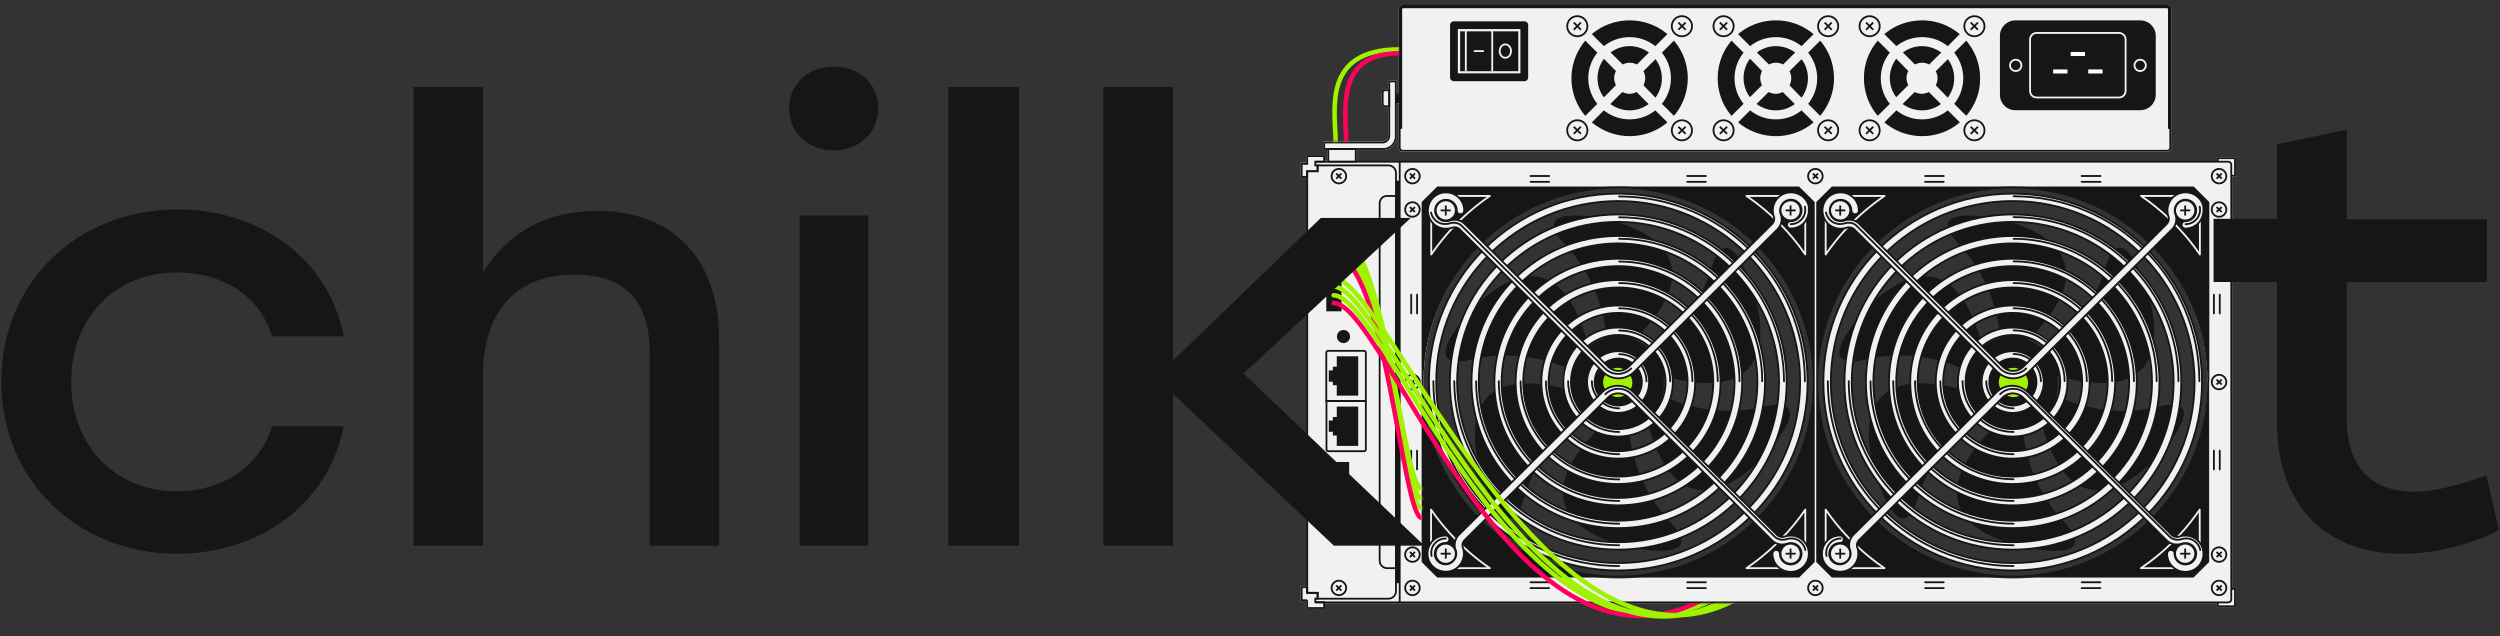 <?xml version="1.0" encoding="utf-8"?><svg width="1226" height="312" fill="none" xmlns="http://www.w3.org/2000/svg" viewBox="0 0 1226 312"><rect x="0" y="0" width="1226" height="312" fill="#333333" stroke="none"/><g clip-path="url(#bxclip0_601_2800)"><path d="M1057.89 199.534c-23.02 5.357-41.85-1.758-49.55-5.524.58-1.925.83-4.018.83-6.11 0-1.172-.08-2.344-.25-3.516 60.1 16.489 47.04-31.471 44.7-39.674-2.34-8.202-13.48-38.836-21.34-12.889-6.87 22.599-22.44 35.321-29.55 40.176-2.26-2.344-5.023-4.102-8.036-5.357 44.356-43.859-3.683-56.498-11.969-58.59-8.286-2.093-40.343-7.701-21.846 12.053 16.071 17.242 19.419 37.079 20.005 45.7a23.315 23.315 0 00-8.622 4.352c-15.819-60.264-50.805-24.942-56.748-18.832-5.943 6.11-26.868 31.052-.502 24.942 23.017-5.357 41.85 1.758 49.55 5.524-.586 1.926-.837 4.018-.837 6.111 0 1.171.084 2.343.251 3.515-60.096-16.489-47.039 31.471-44.696 39.674 2.344 8.202 13.476 38.837 21.344 12.89 6.863-22.599 22.431-35.322 29.546-40.176 2.26 2.343 5.022 4.101 8.035 5.356-44.361 43.859 3.683 56.498 11.969 58.59 8.287 2.093 40.346 7.701 21.846-12.052-16.07-17.243-19.418-37.08-20.004-45.701a23.354 23.354 0 008.624-4.352c15.73 60.348 50.8 25.026 56.66 18.916 6.11-6.194 27.04-31.136.59-25.026z" fill="#161616"/></g><g clip-path="url(#bxclip1_601_2800)"><path d="M864.723 199.534c-23.017 5.357-41.85-1.758-49.55-5.524.586-1.925.837-4.018.837-6.11 0-1.172-.084-2.344-.251-3.516 60.096 16.489 47.039-31.471 44.696-39.674-2.344-8.202-13.476-38.836-21.344-12.889-6.863 22.599-22.431 35.321-29.546 40.176-2.26-2.344-5.022-4.102-8.035-5.357 44.361-43.859-3.683-56.498-11.969-58.59-8.286-2.093-40.343-7.701-21.846 12.053 16.071 17.242 19.419 37.079 20.004 45.7a23.318 23.318 0 00-8.621 4.352c-15.819-60.264-50.805-24.942-56.748-18.832-5.943 6.11-26.868 31.052-.502 24.942 23.017-5.357 41.85 1.758 49.55 5.524-.586 1.926-.837 4.018-.837 6.111 0 1.171.084 2.343.251 3.515-60.096-16.489-47.039 31.471-44.696 39.674 2.344 8.202 13.476 38.837 21.344 12.89 6.863-22.599 22.431-35.322 29.546-40.176 2.26 2.343 5.022 4.101 8.035 5.356-44.361 43.859 3.683 56.498 11.969 58.59 8.286 2.093 40.343 7.701 21.846-12.052-16.071-17.243-19.419-37.08-20.004-45.701a23.318 23.318 0 008.621-4.352c15.735 60.348 50.805 25.026 56.664 18.916 6.11-6.194 27.035-31.136.586-25.026z" fill="#161616"/></g><g clip-path="url(#bxclip2_601_2800)"><path fill-rule="evenodd" clip-rule="evenodd" d="M685.973 4.292v41.44h-1.043v-6.228h-4.086v4.412h-1.652c-.869 0-1.565.692-1.565 1.557v5.537c0 .865.696 1.557 1.565 1.557h1.652v13.929c0 1.557-1.304 2.855-2.869 2.855h-29.036v4.066h2v5.364h-1.131v-2.768h-9.215v3.806h-2.695v7.267h2.695V287.54h-2.695v7.266h2.695v3.807h9.215v-2.768h437.362v1.903h9.31v-9.43h-1.83V86.568h1.83v-9.43h-9.31v1.816H665.196V73.59h13.04c3.738 0 6.694-3.028 6.694-6.661V50.837h1.043v21.715c0 1.038.869 1.903 1.913 1.903h374.944c1.05 0 1.91-.865 1.91-1.903V4.38c0-1.038-.86-1.903-1.91-1.903H687.886c-1.044-.087-1.913.778-1.913 1.816zm203.488 183.256c0 53.092-42.839 96.133-95.684 96.133-52.844 0-95.683-43.041-95.683-96.133s42.839-96.133 95.683-96.133c52.845 0 95.684 43.041 95.684 96.133zm97.48 96.133c52.849 0 95.679-43.041 95.679-96.133s-42.83-96.133-95.679-96.133c-52.844 0-95.683 43.041-95.683 96.133s42.839 96.133 95.683 96.133z" fill="#F1F1F1"/><path d="M889.485 187.355V99.283l-7.389-7.353h-88.498c52.942 0 95.887 42.738 95.887 95.425z" fill="#161616" stroke="#161616" stroke-width=".898" stroke-miterlimit="10"/><path d="M793.598 282.779h88.498l7.39-7.353v-88.072c0 52.688-42.946 95.425-95.888 95.425zM697.621 99.284v88.072c0-52.688 42.945-95.425 95.888-95.425H705.01l-7.389 7.353z" fill="#161616" stroke="#161616" stroke-width=".898" stroke-miterlimit="10"/><path d="M705.01 282.779h88.499c-52.943 0-95.888-42.737-95.888-95.425v88.072l7.389 7.353z" fill="#161616" stroke="#161616" stroke-width=".898" stroke-miterlimit="10"/><path d="M701.795 249.906v21.715l7.042 7.007h21.82c-11.301-7.699-21.038-17.475-28.862-28.722zM730.656 96.083h-21.733l-7.042 7.008v21.715c7.737-11.247 17.474-21.022 28.775-28.723zM856.451 278.626h21.821l7.041-7.007v-21.715a110.824 110.824 0 01-28.862 28.722zM885.312 124.806v-21.715l-7.042-7.008h-21.821a110.877 110.877 0 0128.863 28.723z" stroke="#F1F1F1" stroke-width=".898" stroke-miterlimit="10" stroke-linejoin="round"/><path d="M1083 187.356V99.284l-7.39-7.353h-88.585c53.025 0 95.975 42.737 95.975 95.425zM987.025 282.779h88.495l7.39-7.353v-88.072c.09 52.688-42.86 95.425-95.885 95.425zM891.137 99.283v88.072c0-52.687 42.945-95.425 95.888-95.425h-88.5l-7.388 7.353z" fill="#161616" stroke="#161616" stroke-width=".898" stroke-miterlimit="10"/><path d="M898.525 282.779h88.5c-52.943 0-95.888-42.737-95.888-95.425v88.072l7.388 7.353z" fill="#161616" stroke="#161616" stroke-width=".898" stroke-miterlimit="10"/><path d="M808.723 187.354c0 8.306-6.78 15.141-15.213 15.141-8.345 0-15.213-6.748-15.213-15.141 0-8.391 6.78-15.139 15.213-15.139s15.213 6.834 15.213 15.139zm-26.689 0c0 6.316 5.217 11.507 11.563 11.507 6.346 0 11.562-5.191 11.562-11.507 0-6.315-5.216-11.506-11.562-11.506-6.346 0-11.563 5.191-11.563 11.506z" fill="#F1F1F1" stroke="#161616" stroke-width=".898" stroke-miterlimit="10"/><path d="M820.373 187.355c0 14.708-11.997 26.733-26.862 26.733-14.866 0-26.863-11.939-26.863-26.733s11.997-26.733 26.863-26.733c14.865 0 26.862 12.026 26.862 26.733zm-49.987 0c0 12.717 10.433 23.1 23.212 23.1s23.211-10.383 23.211-23.1c0-12.717-10.432-23.099-23.211-23.099-12.779 0-23.212 10.382-23.212 23.099z" fill="#F1F1F1" stroke="#161616" stroke-width=".898" stroke-miterlimit="10"/><path d="M831.326 187.355c0 20.678-16.952 37.548-37.729 37.548-20.777 0-37.73-16.87-37.73-37.548 0-20.676 16.953-37.546 37.73-37.546 20.777 0 37.729 16.87 37.729 37.546zm-71.895 0c0 18.688 15.301 33.915 34.079 33.915 18.777 0 34.078-15.227 34.078-33.915 0-18.686-15.301-33.913-34.078-33.913-18.778 0-34.079 15.227-34.079 33.913z" fill="#F1F1F1" stroke="#161616" stroke-width=".898" stroke-miterlimit="10"/><path d="M843.757 187.355c0 27.598-22.515 50.005-50.247 50.005-27.733 0-50.248-22.407-50.248-50.005 0-27.597 22.515-50.004 50.248-50.004 27.732 0 50.247 22.407 50.247 50.004zm-96.757 0c0 25.608 20.864 46.372 46.597 46.372 25.732 0 46.596-20.764 46.596-46.372s-20.864-46.371-46.596-46.371c-25.733 0-46.597 20.763-46.597 46.371z" fill="#F1F1F1" stroke="#161616" stroke-width=".898" stroke-miterlimit="10"/><path d="M854.364 187.355c0 33.395-27.297 60.474-60.766 60.474-33.557 0-60.768-27.166-60.768-60.474 0-33.394 27.297-60.473 60.768-60.473 33.469 0 60.766 27.079 60.766 60.473zm-117.969 0c0 31.405 25.645 56.84 57.116 56.84 31.469 0 57.115-25.521 57.115-56.84 0-31.318-25.646-56.84-57.115-56.84-31.471 0-57.116 25.436-57.116 56.84z" fill="#F1F1F1" stroke="#161616" stroke-width=".898" stroke-miterlimit="10"/><path d="M865.578 187.355c0 39.538-32.253 71.634-71.981 71.634-39.729 0-71.982-32.096-71.982-71.634 0-39.537 32.253-71.633 71.982-71.633 39.642 0 71.981 32.096 71.981 71.633zm-140.398 0c0 37.461 30.687 68 68.33 68 37.642 0 68.33-30.539 68.33-68 0-37.46-30.688-68-68.33-68-37.643 0-68.33 30.453-68.33 68z" fill="#F1F1F1" stroke="#161616" stroke-width=".898" stroke-miterlimit="10"/><rect x="786.141" y="180.36" width="14.375" height="14.375" rx="7.188" fill="#A0F200"/><path d="M876.183 187.355c0 45.334-37.035 82.189-82.587 82.189-45.554 0-82.588-36.855-82.588-82.189 0-45.333 37.034-82.188 82.588-82.188 45.552 0 82.587 36.855 82.587 82.188zm-161.611 0c0 43.344 35.469 78.555 78.936 78.555 43.554 0 78.936-35.298 78.936-78.555 0-43.257-35.469-78.554-78.936-78.554-43.467 0-78.936 35.211-78.936 78.554z" fill="#F1F1F1" stroke="#161616" stroke-width=".898" stroke-miterlimit="10"/><path d="M886.443 187.355c0 50.957-41.641 92.398-92.845 92.398-51.205 0-92.846-41.441-92.846-92.398 0-50.956 41.641-92.396 92.846-92.396 51.204 0 92.845 41.44 92.845 92.396zm-182.127 0c0 48.968 40.077 88.764 89.282 88.764s89.194-39.796 89.194-88.764c0-48.966-39.989-88.763-89.194-88.763-49.205 0-89.282 39.797-89.282 88.763z" fill="#F1F1F1" stroke="#161616" stroke-width=".898" stroke-miterlimit="10"/><path d="M895.309 249.906v21.715l7.042 7.007h21.82a110.824 110.824 0 01-28.862-28.722zM924.171 96.083h-21.82l-7.042 7.008v21.715a110.858 110.858 0 0128.862-28.723zM1049.88 278.628h21.82l7.04-7.007v-21.715c-7.74 11.247-17.47 21.023-28.86 28.722zM1078.83 124.806v-21.715l-7.04-7.008h-21.83c11.31 7.701 21.04 17.476 28.87 28.723z" stroke="#F1F1F1" stroke-width=".898" stroke-miterlimit="10" stroke-linejoin="round"/><path d="M641.027 290.739V83.971M645.027 79.299h447.713c.78 0 1.48.605 1.48 1.47V293.94c0 .779-.61 1.471-1.48 1.471H645.027M1062.83 73.936H687.884c-.782 0-1.478-.692-1.478-1.47V4.291c0-.779.696-1.47 1.478-1.47h374.946c.78 0 1.48.691 1.48 1.47v68.173c0 .779-.61 1.47-1.48 1.47z" stroke="#161616" stroke-width=".898" stroke-miterlimit="10"/><path d="M921.824 12.857c0-2.723-2.218-4.931-4.955-4.931s-4.955 2.208-4.955 4.931c0 2.724 2.218 4.931 4.955 4.931s4.955-2.207 4.955-4.93zM915.133 11.04l3.478 3.547M918.611 11.04l-3.478 3.547M973.203 63.9c0-2.723-2.219-4.931-4.955-4.931-2.737 0-4.955 2.208-4.955 4.931 0 2.724 2.218 4.931 4.955 4.931 2.736 0 4.955-2.207 4.955-4.93zM966.422 62.17l3.564 3.46M969.986 62.17l-3.564 3.46" stroke="#161616" stroke-width=".898" stroke-miterlimit="10"/><path d="M920.869 19.95l5.911 5.883c-2.781 3.46-4.434 7.786-4.434 12.545 0 4.758 1.653 9.084 4.434 12.544l-5.911 5.883c-4.26-4.931-6.781-11.42-6.781-18.427-.087-7.008 2.521-13.497 6.781-18.428zm21.647 2.682c3.564 0 6.78 1.211 9.475 3.115l-5.911 5.883c-1.043-.52-2.261-.866-3.478-.866-1.304 0-2.434.346-3.477.866l-5.912-5.883a15.601 15.601 0 019.303-3.115zm0 31.491c-3.565 0-6.782-1.211-9.476-3.114l5.911-5.883c1.043.519 2.26.865 3.477.865 1.304 0 2.434-.346 3.477-.865l5.912 5.883c-2.434 1.903-5.737 3.114-9.301 3.114zm-6.695-19.292c-.521 1.038-.869 2.249-.869 3.46 0 1.298.348 2.423.869 3.46l-5.911 5.884c-1.999-2.596-3.13-5.883-3.13-9.43 0-3.547 1.218-6.748 3.13-9.43l5.911 6.056zm13.475 7.007c.522-1.038.87-2.25.87-3.46 0-1.298-.348-2.423-.87-3.461l5.912-5.883c1.999 2.596 3.129 5.883 3.129 9.43 0 3.547-1.217 6.748-3.129 9.43l-5.912-6.056zm-25.211 18.168l5.912-5.883c3.478 2.769 7.824 4.413 12.605 4.413 4.781 0 9.128-1.644 12.606-4.413l5.911 5.883c-4.955 4.24-11.475 6.748-18.517 6.748-7.128 0-13.561-2.595-18.517-6.748zm40.164-3.2l-5.912-5.884c2.782-3.46 4.434-7.786 4.434-12.544 0-4.759-1.652-9.084-4.434-12.545l5.912-5.883c4.259 4.931 6.78 11.42 6.78 18.428.087 7.007-2.521 13.41-6.78 18.427zm-3.217-40.057l-5.824 5.883c-3.478-2.768-7.825-4.412-12.606-4.412s-9.127 1.644-12.605 4.412l-5.912-5.883c4.956-4.24 11.476-6.748 18.517-6.748 7.042 0 13.475 2.509 18.43 6.748z" fill="#161616"/><path d="M973.203 12.857c0-2.723-2.219-4.931-4.955-4.931-2.737 0-4.955 2.208-4.955 4.931 0 2.724 2.218 4.931 4.955 4.931 2.736 0 4.955-2.207 4.955-4.93zM969.986 11.04l-3.564 3.547M969.986 14.587l-3.564-3.547M921.824 63.9c0-2.723-2.218-4.931-4.955-4.931s-4.955 2.208-4.955 4.931c0 2.724 2.218 4.931 4.955 4.931s4.955-2.207 4.955-4.93zM918.611 62.17l-3.478 3.46M918.611 65.63l-3.478-3.46M850.192 12.857c0-2.723-2.218-4.931-4.955-4.931s-4.956 2.208-4.956 4.931c0 2.724 2.219 4.931 4.956 4.931 2.737 0 4.955-2.207 4.955-4.93zM843.41 11.04l3.564 3.547M846.974 11.04l-3.564 3.547M901.482 63.9c0-2.723-2.218-4.931-4.955-4.931s-4.955 2.208-4.955 4.931c0 2.724 2.218 4.931 4.955 4.931s4.955-2.207 4.955-4.93zM894.789 62.17l3.477 3.46M898.266 62.17l-3.477 3.46" stroke="#161616" stroke-width=".898" stroke-miterlimit="10"/><path d="M849.148 19.95l5.911 5.883c-2.781 3.46-4.433 7.786-4.433 12.545 0 4.758 1.652 9.084 4.433 12.544l-5.911 5.883c-4.26-4.931-6.781-11.42-6.781-18.427 0-7.008 2.521-13.497 6.781-18.428zm21.733 2.682c3.565 0 6.781 1.211 9.476 3.115l-5.911 5.883c-1.043-.52-2.261-.866-3.478-.866-1.304 0-2.434.346-3.477.866l-5.912-5.883a15.404 15.404 0 019.302-3.115zm0 31.491c-3.564 0-6.781-1.211-9.475-3.114l5.911-5.883c1.043.519 2.26.865 3.478.865 1.303 0 2.434-.346 3.477-.865l5.911 5.883a15.404 15.404 0 01-9.302 3.114zM864.1 34.831c-.521 1.038-.869 2.249-.869 3.46 0 1.298.348 2.423.869 3.46l-5.911 5.884c-1.999-2.596-3.13-5.883-3.13-9.43 0-3.547 1.218-6.748 3.13-9.43l5.911 6.056zm13.475 7.007c.522-1.038.87-2.25.87-3.46 0-1.298-.348-2.423-.87-3.461l5.912-5.883c1.999 2.596 3.129 5.883 3.129 9.43 0 3.547-1.216 6.748-3.129 9.43l-5.912-6.056zm-25.211 18.168l5.912-5.883c3.478 2.769 7.824 4.413 12.605 4.413 4.781 0 9.128-1.644 12.606-4.413l5.912 5.883c-4.956 4.24-11.476 6.748-18.518 6.748-7.041 0-13.561-2.595-18.517-6.748zm40.251-3.2l-5.912-5.884c2.782-3.46 4.434-7.786 4.434-12.544 0-4.759-1.652-9.084-4.434-12.545l5.912-5.883c4.259 4.931 6.781 11.42 6.781 18.428 0 7.007-2.609 13.41-6.781 18.427zm-3.216-40.057l-5.912 5.883c-3.478-2.768-7.825-4.412-12.606-4.412s-9.127 1.644-12.605 4.412l-5.912-5.883c4.956-4.24 11.476-6.748 18.517-6.748 7.042 0 13.475 2.509 18.518 6.748z" fill="#161616"/><path d="M901.482 12.857c0-2.723-2.218-4.931-4.955-4.931s-4.955 2.208-4.955 4.931c0 2.724 2.218 4.931 4.955 4.931s4.955-2.207 4.955-4.93zM898.266 11.04l-3.477 3.547M898.266 14.587l-3.477-3.547M850.192 63.9c0-2.723-2.218-4.931-4.955-4.931s-4.956 2.208-4.956 4.931c0 2.724 2.219 4.931 4.956 4.931 2.737 0 4.955-2.207 4.955-4.93zM846.974 62.17l-3.564 3.46M846.974 65.63l-3.564-3.46M778.469 12.857c0-2.723-2.218-4.931-4.955-4.931-2.736 0-4.955 2.208-4.955 4.931 0 2.724 2.219 4.931 4.955 4.931 2.737 0 4.955-2.207 4.955-4.93zM771.777 11.04l3.478 3.547M775.255 11.04l-3.478 3.547M829.762 63.9c0-2.723-2.218-4.931-4.955-4.931-2.736 0-4.955 2.208-4.955 4.931 0 2.724 2.219 4.931 4.955 4.931 2.737 0 4.955-2.207 4.955-4.93zM823.068 62.17l3.564 3.46M826.632 62.17l-3.564 3.46" stroke="#161616" stroke-width=".898" stroke-miterlimit="10"/><path d="M777.429 19.95l5.912 5.883c-2.783 3.46-4.434 7.786-4.434 12.545 0 4.758 1.651 9.084 4.434 12.544l-5.912 5.883c-4.26-4.931-6.781-11.42-6.781-18.427 0-7.008 2.608-13.497 6.781-18.428zm21.733 2.682c3.565 0 6.782 1.211 9.476 3.115l-5.911 5.883c-1.044-.52-2.26-.866-3.478-.866-1.303 0-2.434.346-3.477.866l-5.911-5.883a15.401 15.401 0 019.301-3.115zm0 31.491c-3.564 0-6.78-1.211-9.476-3.114l5.912-5.883c1.043.519 2.261.865 3.478.865 1.304 0 2.434-.346 3.477-.865l5.912 5.883a15.407 15.407 0 01-9.303 3.114zm-6.693-19.292c-.522 1.038-.87 2.249-.87 3.46 0 1.298.348 2.423.87 3.46l-5.912 5.97c-2-2.595-3.129-5.883-3.129-9.43 0-3.547 1.216-6.748 3.129-9.43l5.912 5.97zm13.475 7.007c.521-1.038.868-2.25.868-3.46 0-1.298-.347-2.423-.868-3.461l5.911-5.883c1.999 2.596 3.13 5.883 3.13 9.43 0 3.547-1.218 6.748-3.13 9.43l-5.911-6.056zm-25.299 18.168l5.912-5.883c3.477 2.769 7.824 4.413 12.605 4.413 4.782 0 9.128-1.644 12.606-4.413l5.912 5.883c-4.956 4.24-11.476 6.748-18.518 6.748-7.041 0-13.475-2.595-18.517-6.748zm40.251-3.2l-5.911-5.884c2.781-3.46 4.433-7.786 4.433-12.544 0-4.759-1.652-9.084-4.433-12.545l5.911-5.883c4.26 4.931 6.781 11.42 6.781 18.428 0 7.007-2.521 13.41-6.781 18.427zm-3.216-40.057l-5.912 5.883c-3.478-2.768-7.824-4.412-12.606-4.412-4.781 0-9.128 1.644-12.605 4.412l-5.912-5.883c4.956-4.24 11.476-6.748 18.517-6.748 7.042 0 13.562 2.509 18.518 6.748z" fill="#161616"/><path d="M829.762 12.857c0-2.723-2.218-4.931-4.955-4.931-2.736 0-4.955 2.208-4.955 4.931 0 2.724 2.219 4.931 4.955 4.931 2.737 0 4.955-2.207 4.955-4.93zM826.632 11.04l-3.564 3.547M826.632 14.587l-3.564-3.547M778.469 63.9c0-2.723-2.218-4.931-4.955-4.931-2.736 0-4.955 2.208-4.955 4.931 0 2.724 2.219 4.931 4.955 4.931 2.737 0 4.955-2.207 4.955-4.93zM775.255 62.17l-3.478 3.46M775.255 65.63l-3.478-3.46M696.23 187.356a3.556 3.556 0 00-3.564-3.547 3.555 3.555 0 00-3.564 3.547 3.555 3.555 0 003.564 3.547 3.556 3.556 0 003.564-3.547zM693.883 186.144l-2.434 2.423M693.883 188.567l-2.434-2.423" stroke="#161616" stroke-width=".898" stroke-miterlimit="10"/><path d="M980.766 46.51V17.528c0-4.153 3.39-7.527 7.563-7.527h61.291c4.17 0 7.56 3.374 7.56 7.527V46.51c0 4.153-3.39 7.526-7.56 7.526h-61.291c-4.173.087-7.563-3.373-7.563-7.526z" fill="#161616"/><path d="M710.662 38.032V12.25c0-1.21 1.043-2.249 2.26-2.249h34.687c1.217 0 2.261 1.038 2.261 2.25v25.78c0 1.212-1.044 2.25-2.261 2.25h-34.687c-1.217-.087-2.26-1.038-2.26-2.25zM995.545 44.607V19.345c0-1.73 1.478-3.201 3.216-3.201h40.429c1.74 0 3.21 1.47 3.21 3.2v25.263c0 1.73-1.47 3.2-3.21 3.2h-40.429c-1.738 0-3.216-1.384-3.216-3.2z" fill="#161616" stroke="#F1F1F1" stroke-width=".898" stroke-miterlimit="10"/><path d="M1015.45 25.486v1.99h7.04v-1.99h-7.04zM1006.85 34.053v1.99h7.04v-1.99h-7.04zM1024.06 34.053v1.99h7.04v-1.99h-7.04z" fill="#fff"/><path d="M696.23 102.744a3.556 3.556 0 00-3.564-3.547 3.555 3.555 0 00-3.564 3.547 3.555 3.555 0 003.564 3.547 3.556 3.556 0 003.564-3.547zM693.883 101.532l-2.434 2.422M693.883 103.954l-2.434-2.422M696.23 86.394a3.556 3.556 0 00-3.564-3.547 3.555 3.555 0 00-3.564 3.547 3.555 3.555 0 003.564 3.547 3.556 3.556 0 003.564-3.547zM693.883 85.095l-2.434 2.509M693.883 87.604l-2.434-2.51M893.832 86.394a3.556 3.556 0 00-3.565-3.547 3.556 3.556 0 00-3.564 3.547 3.556 3.556 0 003.564 3.547 3.556 3.556 0 003.565-3.547zM891.572 85.095l-2.521 2.509M891.572 87.604l-2.521-2.51M696.23 288.318a3.556 3.556 0 00-3.564-3.547 3.555 3.555 0 00-3.564 3.547 3.555 3.555 0 003.564 3.547 3.556 3.556 0 003.564-3.547zM693.883 287.106l-2.434 2.509M693.883 289.615l-2.434-2.509M660.154 86.394a3.556 3.556 0 00-3.564-3.547 3.556 3.556 0 00-3.565 3.547 3.556 3.556 0 003.565 3.547 3.556 3.556 0 003.564-3.547zM657.806 85.095l-2.521 2.509M657.806 87.604l-2.521-2.51M660.154 288.318a3.556 3.556 0 00-3.564-3.547 3.556 3.556 0 00-3.565 3.547 3.556 3.556 0 003.565 3.547 3.556 3.556 0 003.564-3.547zM657.806 287.105l-2.521 2.509M657.806 289.614l-2.521-2.509M696.23 271.966a3.555 3.555 0 00-3.564-3.547 3.554 3.554 0 00-3.564 3.547 3.555 3.555 0 003.564 3.547 3.556 3.556 0 003.564-3.547zM693.883 270.668l-2.434 2.509M693.883 273.177l-2.434-2.509M1091.78 102.744c0-1.958-1.6-3.547-3.56-3.547-1.97 0-3.57 1.589-3.57 3.547 0 1.959 1.6 3.547 3.57 3.547 1.96 0 3.56-1.588 3.56-3.547zM1089.52 101.532l-2.52 2.422M1089.52 103.954l-2.52-2.422M1091.78 86.394c0-1.96-1.6-3.547-3.56-3.547-1.97 0-3.57 1.588-3.57 3.547s1.6 3.547 3.57 3.547c1.96 0 3.56-1.588 3.56-3.547zM1089.52 85.095l-2.52 2.509M1089.52 87.604l-2.52-2.51M1091.78 288.318c0-1.959-1.6-3.547-3.56-3.547-1.97 0-3.57 1.588-3.57 3.547s1.6 3.547 3.57 3.547c1.96 0 3.56-1.588 3.56-3.547zM1089.52 287.106l-2.52 2.509M1089.52 289.615l-2.52-2.509M893.832 288.318a3.556 3.556 0 00-3.565-3.547 3.556 3.556 0 00-3.564 3.547 3.556 3.556 0 003.564 3.547 3.556 3.556 0 003.565-3.547zM891.572 287.106l-2.521 2.509M891.572 289.615l-2.521-2.509M1091.78 271.966c0-1.96-1.6-3.547-3.56-3.547-1.97 0-3.57 1.587-3.57 3.547 0 1.959 1.6 3.547 3.57 3.547 1.96 0 3.56-1.588 3.56-3.547zM1089.52 270.668l-2.52 2.509M1089.52 273.177l-2.52-2.509M1091.78 187.356c0-1.959-1.6-3.547-3.56-3.547-1.97 0-3.57 1.588-3.57 3.547s1.6 3.547 3.57 3.547c1.96 0 3.56-1.588 3.56-3.547zM1089.52 186.144l-2.52 2.423M1089.52 188.567l-2.52-2.423" stroke="#161616" stroke-width=".898" stroke-miterlimit="10"/><path d="M750.566 89.162h9.129M750.566 86.307h9.129M827.414 89.162h9.128M827.414 86.307h9.128M692.059 144.53v9.171M694.926 144.53v9.171M692.059 221.01v9.17M694.926 221.01v9.17M1085.7 144.53v9.171M1088.57 144.53v9.171M1085.7 221.01v9.17M1088.57 221.01v9.17M944.078 89.162h9.128M944.078 86.307h9.128M1020.84 89.162h9.22M1020.84 86.307h9.22M750.566 288.404h9.129M750.566 285.549h9.129M827.414 288.404h9.128M827.414 285.549h9.128M944.078 288.405h9.128M944.078 285.549h9.128M1020.84 288.404h9.22M1020.84 285.549h9.22" stroke="#161616" stroke-width=".898" stroke-miterlimit="10" stroke-linecap="round"/><path d="M686.406 4.292v58.916h1.217V4.465c0-.26.174-.433.435-.433h374.682c.26 0 .44.173.44.433v58.743h1.22V4.292c0-.779-.7-1.47-1.48-1.47H687.884c-.782 0-1.478.691-1.478 1.47z" fill="#161616"/><path d="M646.156 83.971h-5.129V290.74h5.129v2.856h34.774c2 0 3.651-1.644 3.651-3.634V84.75c0-1.99-1.651-3.634-3.651-3.634h-34.774v2.855z" stroke="#161616" stroke-width=".898" stroke-miterlimit="10"/><path d="M676.584 99.717v175.277c0 1.991 1.652 3.634 3.651 3.634h4.347V96.083h-4.347c-1.999 0-3.651 1.558-3.651 3.634zM641.027 80.338h-2.695v6.402h2.695v-2.768h5.129v-2.855h-1.13V79.3h4.347V76.53h-8.346v3.807zM641.027 294.373h-2.695v-6.402h2.695v2.768h5.129v2.855h-1.13v1.73h4.347v2.856h-8.346v-3.807zM651.373 73.07v6.23h13.475v-6.23h-13.475z" stroke="#161616" stroke-width=".898" stroke-miterlimit="10"/><path d="M677.976 69.87h-28.601v3.2h28.862c3.477 0 6.259-2.768 6.259-6.229V39.936h-3.216v26.646a3.294 3.294 0 01-3.304 3.287z" stroke="#161616" stroke-width=".898" stroke-miterlimit="10"/><path d="M678.062 45.472v5.537c0 .605.522 1.124 1.131 1.124h2.086v-7.872h-2.086c-.609 0-1.131.519-1.131 1.21z" stroke="#161616" stroke-width=".898" stroke-miterlimit="10"/><path d="M684.496 45.732v5.018h1.913v-5.018h-1.913zM650.418 133.37v19.293h7.476V133.37h-7.476zM650.418 255.095v7.441h7.476v-7.441h-7.476zM654.156 226.545v7.441h7.477v-7.441h-7.477zM655.547 174.724v19.293h10.519v-19.293h-10.519z" fill="#161616"/><path d="M653.635 179.83v9.084h10.519v-9.084h-10.519z" fill="#161616"/><path d="M651.635 181.645v5.537h10.519v-5.537h-10.519z" fill="#161616"/><path d="M669.804 172.907v23.705h-19.386v-23.705a.87.87 0 01.869-.865h17.561c.522 0 .956.433.956.865z" stroke="#161616" stroke-width=".898" stroke-miterlimit="10"/><path d="M655.547 199.381v19.293h10.519v-19.293h-10.519z" fill="#161616"/><path d="M653.633 204.485v9.084h10.519v-9.084h-10.519z" fill="#161616"/><path d="M651.635 206.215v5.537h10.519v-5.537h-10.519z" fill="#161616"/><path d="M669.803 196.698v23.706a.868.868 0 01-.869.864h-17.561a.868.868 0 01-.869-.864v-23.706h19.299z" stroke="#161616" stroke-width=".898" stroke-miterlimit="10"/><path d="M650.418 109.666v19.292h7.476v-19.292h-7.476zM662.066 165.035a3.209 3.209 0 00-3.217-3.201 3.209 3.209 0 00-3.216 3.201c0 1.767 1.44 3.2 3.216 3.2a3.209 3.209 0 003.217-3.2zM662.066 242.897a3.209 3.209 0 00-3.217-3.201 3.209 3.209 0 00-3.216 3.201 3.209 3.209 0 003.216 3.202 3.209 3.209 0 003.217-3.202z" fill="#161616"/><path d="M686.406 79.299v216.025M1087.61 79.3v-1.73h8.43v8.565h-1.82M1087.61 295.498v1.817h8.43v-8.565h-1.82" stroke="#161616" stroke-width=".898" stroke-miterlimit="10"/><path d="M684.496 88.643V285.98h1.913V88.643h-1.913z" fill="#161616"/><path d="M794.033 173.687c7.389 0 13.388 5.969 13.388 13.322M794.033 200.246c-7.39 0-13.388-5.969-13.388-13.323M794.031 162.093c13.823 0 25.037 11.16 25.037 24.916M794.034 211.838c-13.824 0-25.038-11.16-25.038-24.915M794.033 222.74c-19.821 0-35.904-16.005-35.904-35.73M794.031 151.192c19.821 0 35.904 16.005 35.904 35.73M794.032 245.665c-32.601 0-59.028-26.3-59.028-58.742M794.033 128.266c32.6 0 59.028 26.3 59.028 58.742M794.032 256.827c-38.772 0-70.155-31.318-70.155-69.817M794.033 117.105c38.772 0 70.156 31.318 70.156 69.817M794.032 267.381c-44.684 0-80.848-35.99-80.848-80.458M794.033 106.551c44.684 0 80.849 35.989 80.849 80.458M794.033 277.59c-50.335 0-91.107-40.576-91.107-90.667M794.033 96.343c50.335 0 91.107 40.575 91.107 90.667M794.033 235.111c-26.689 0-48.336-21.542-48.336-48.101M794.033 138.82c26.688 0 48.335 21.542 48.335 48.102" stroke="#161616" stroke-width=".898" stroke-miterlimit="10" stroke-linecap="round" stroke-linejoin="round"/><path d="M887.052 103.177a9.142 9.142 0 01-1.999 5.71 8.932 8.932 0 01-6.869 3.201c-1.043 0-1.825-.779-1.825-1.817 0-1.039.782-1.817 1.825-1.817 1.566 0 3.131-.692 4.087-1.903 1.043-1.211 1.39-2.856 1.13-4.413-.435-2.076-2.086-3.72-4.086-4.066-1.652-.346-3.217.087-4.434 1.125-1.217 1.039-1.912 2.509-1.912 4.066 0 .606.086 1.298.348 1.817.956 2.509.26 5.451-1.739 7.44l-70.156 69.817a10.9 10.9 0 01-15.388 0l-70.155-69.817c-.956-.952-2.434-1.297-3.825-.865-1.478.519-3.043.606-4.608.346a8.885 8.885 0 01-7.041-7.007 9.099 9.099 0 011.825-7.44 8.931 8.931 0 016.868-3.201c4.955 0 8.954 3.979 8.954 8.91 0 1.038-.782 1.817-1.825 1.817-1.044 0-1.826-.779-1.826-1.817 0-2.941-2.347-5.277-5.303-5.277-1.565 0-3.13.692-4.086 1.904-1.043 1.211-1.391 2.854-1.13 4.411.435 2.077 2.086 3.72 4.173 4.066a6 6 0 002.782-.172c2.695-.953 5.651-.26 7.563 1.73l70.155 69.817c2.87 2.854 7.477 2.854 10.259 0l70.156-69.817c.956-.952 1.391-2.423.956-3.634-.348-.951-.521-2.076-.521-3.114a8.87 8.87 0 013.216-6.835c2.087-1.73 4.782-2.335 7.476-1.817 3.478.693 6.347 3.46 6.955 6.922v1.73zM887.05 271.533a9.14 9.14 0 01-1.999 5.71 8.928 8.928 0 01-6.868 3.201c-4.955 0-8.954-3.979-8.954-8.911 0-1.038.782-1.817 1.825-1.817s1.826.779 1.826 1.817c0 2.942 2.347 5.277 5.303 5.277 1.564 0 3.13-.691 4.085-1.902 1.044-1.212 1.392-2.856 1.131-4.413-.435-2.076-2.086-3.72-4.173-4.066a6.027 6.027 0 00-2.782.172c-2.694.953-5.65.26-7.563-1.729l-70.156-69.818c-2.868-2.854-7.476-2.854-10.258 0l-70.156 69.731c-.956.951-1.391 2.422-.956 3.634.348.951.522 2.076.522 3.114a8.866 8.866 0 01-3.217 6.834c-2.086 1.731-4.781 2.336-7.476 1.818-3.478-.693-6.347-3.461-6.955-6.922a9.097 9.097 0 011.826-7.44c1.651-2.076 4.259-3.201 6.867-3.201 1.044 0 1.826.779 1.826 1.817 0 1.039-.782 1.817-1.826 1.817-1.564 0-3.129.692-4.086 1.903-1.043 1.211-1.391 2.855-1.13 4.413.435 2.076 2.087 3.719 4.086 4.066 1.652.346 3.217-.087 4.434-1.125 1.217-1.039 1.912-2.509 1.912-4.066 0-.606-.087-1.298-.347-1.817-.957-2.509-.261-5.451 1.738-7.441l70.156-69.817a10.9 10.9 0 0115.387 0l70.33 69.904c.957.952 2.434 1.298 3.825.866 1.478-.52 3.043-.606 4.608-.346a8.886 8.886 0 017.042 7.007c.173.519.173 1.124.173 1.73zM1002.24 187.354c0 8.306-6.782 15.141-15.213 15.141-8.346 0-15.215-6.748-15.215-15.141 0-8.391 6.782-15.139 15.215-15.139 8.431 0 15.213 6.834 15.213 15.139zm-26.689 0c0 6.316 5.216 11.507 11.562 11.507 6.346 0 11.563-5.191 11.563-11.507 0-6.315-5.217-11.506-11.563-11.506-6.433 0-11.562 5.191-11.562 11.506z" fill="#F1F1F1" stroke="#161616" stroke-width=".898" stroke-miterlimit="10"/><path d="M1013.89 187.355c0 14.708-12 26.733-26.863 26.733-14.866 0-26.863-11.939-26.863-26.733s11.997-26.733 26.863-26.733c14.863 0 26.863 12.026 26.863 26.733zm-49.988 0c0 12.717 10.432 23.1 23.212 23.1 12.779 0 23.216-10.383 23.216-23.1 0-12.717-10.437-23.099-23.216-23.099-12.866 0-23.212 10.382-23.212 23.099z" fill="#F1F1F1" stroke="#161616" stroke-width=".898" stroke-miterlimit="10"/><path d="M1024.76 187.355c0 20.678-16.96 37.548-37.733 37.548-20.778 0-37.73-16.87-37.73-37.548 0-20.676 16.952-37.546 37.73-37.546 20.863 0 37.733 16.87 37.733 37.546zm-71.812 0c0 18.688 15.301 33.915 34.079 33.915 18.773 0 34.073-15.227 34.073-33.915 0-18.686-15.3-33.913-34.073-33.913-18.778 0-34.079 15.227-34.079 33.913z" fill="#F1F1F1" stroke="#161616" stroke-width=".898" stroke-miterlimit="10"/><path d="M1037.27 187.355c0 27.598-22.51 50.005-50.245 50.005-27.732 0-50.248-22.407-50.248-50.005 0-27.597 22.516-50.004 50.248-50.004 27.735 0 50.245 22.407 50.245 50.004zm-96.841 0c0 25.608 20.863 46.372 46.596 46.372 25.735 0 46.595-20.764 46.595-46.372s-20.86-46.371-46.595-46.371c-25.733 0-46.596 20.763-46.596 46.371z" fill="#F1F1F1" stroke="#161616" stroke-width=".898" stroke-miterlimit="10"/><path d="M1047.88 187.355c0 33.395-27.3 60.474-60.77 60.474-33.555 0-60.766-27.166-60.766-60.474 0-33.394 27.297-60.473 60.766-60.473 33.47 0 60.77 27.079 60.77 60.473zm-117.972 0c0 31.405 25.646 56.84 57.116 56.84 31.466 0 57.116-25.521 57.116-56.84 0-31.318-25.65-56.84-57.116-56.84-31.47 0-57.116 25.436-57.116 56.84z" fill="#F1F1F1" stroke="#161616" stroke-width=".898" stroke-miterlimit="10"/><path d="M1059.01 187.355c0 39.538-32.26 71.634-71.985 71.634-39.729 0-71.982-32.096-71.982-71.634 0-39.537 32.253-71.633 71.982-71.633 39.725 0 71.985 32.096 71.985 71.633zm-140.316 0c0 37.461 30.688 68 68.331 68 37.645 0 68.325-30.539 68.325-68 0-37.46-30.68-68-68.325-68-37.643 0-68.331 30.453-68.331 68z" fill="#F1F1F1" stroke="#161616" stroke-width=".898" stroke-miterlimit="10"/><path d="M1069.7 187.354c0 45.334-37.04 82.189-82.589 82.189-45.554 0-82.588-36.855-82.588-82.189 0-45.333 37.034-82.188 82.588-82.188 45.549 0 82.589 36.855 82.589 82.188zm-161.612 0c0 43.344 35.469 78.555 78.936 78.555 43.556 0 78.936-35.298 78.936-78.555 0-43.257-35.47-78.554-78.936-78.554-43.554 0-78.936 35.211-78.936 78.554z" fill="#F1F1F1" stroke="#161616" stroke-width=".898" stroke-miterlimit="10"/><path d="M1079.87 187.355c0 50.957-41.64 92.398-92.844 92.398-51.205 0-92.846-41.441-92.846-92.398 0-50.956 41.641-92.396 92.846-92.396 51.204 0 92.844 41.44 92.844 92.396zm-182.039 0c0 48.968 39.99 88.764 89.195 88.764 49.204 0 89.194-39.796 89.194-88.764 0-48.966-39.99-88.763-89.194-88.763-49.205 0-89.195 39.797-89.195 88.763z" fill="#F1F1F1" stroke="#161616" stroke-width=".898" stroke-miterlimit="10"/><rect x="980.203" y="180.36" width="14.375" height="14.375" rx="7.188" fill="#A0F200"/><path d="M907.393 271.534c0-2.723-2.218-4.93-4.955-4.93-2.736 0-4.956 2.207-4.956 4.93 0 2.724 2.22 4.932 4.956 4.932 2.737 0 4.955-2.208 4.955-4.932zM907.393 103.178c0-2.724-2.218-4.932-4.955-4.932-2.736 0-4.956 2.208-4.956 4.932 0 2.723 2.22 4.93 4.956 4.93 2.737 0 4.955-2.207 4.955-4.93zM1076.57 103.178c0-2.724-2.22-4.932-4.96-4.932a4.937 4.937 0 00-4.95 4.932c0 2.723 2.21 4.93 4.95 4.93s4.96-2.207 4.96-4.93zM1076.57 271.534c0-2.723-2.22-4.93-4.96-4.93a4.936 4.936 0 00-4.95 4.93 4.937 4.937 0 004.95 4.932c2.74 0 4.96-2.208 4.96-4.932z" fill="#F1F1F1" stroke="#161616" stroke-width=".898" stroke-miterlimit="10"/><path d="M900.004 271.533h4.955M902.439 269.023v4.932M900.004 103.178h4.955M902.439 100.755v4.931M1069.18 271.533h4.96M1071.61 269.023v4.932M1069.18 103.179h4.95M1071.61 100.755v4.931" stroke="#161616" stroke-width=".898" stroke-miterlimit="10"/><path d="M713.965 271.534c0-2.723-2.218-4.93-4.955-4.93s-4.955 2.207-4.955 4.93c0 2.724 2.218 4.932 4.955 4.932s4.955-2.208 4.955-4.932zM713.965 103.178c0-2.724-2.218-4.932-4.955-4.932s-4.955 2.208-4.955 4.932c0 2.723 2.218 4.93 4.955 4.93s4.955-2.207 4.955-4.93zM883.051 103.178c0-2.724-2.218-4.932-4.955-4.932s-4.955 2.208-4.955 4.932c0 2.723 2.218 4.93 4.955 4.93s4.955-2.207 4.955-4.93zM883.051 271.533c0-2.723-2.218-4.93-4.955-4.93s-4.955 2.207-4.955 4.93c0 2.724 2.218 4.932 4.955 4.932s4.955-2.208 4.955-4.932z" fill="#F1F1F1" stroke="#161616" stroke-width=".898" stroke-miterlimit="10"/><path d="M706.488 271.533h4.956M709.012 269.023v4.932M706.488 103.179h4.956M709.012 100.755v4.931M875.662 271.533h4.956M878.098 269.023v4.932M875.662 103.178h4.956M878.098 100.755v4.931" stroke="#161616" stroke-width=".898" stroke-miterlimit="10"/><path d="M991.285 32.061a2.775 2.775 0 00-2.782-2.768 2.776 2.776 0 00-2.782 2.768 2.776 2.776 0 002.782 2.769 2.775 2.775 0 002.782-2.769zM1052.31 32.061a2.771 2.771 0 00-2.78-2.768c-1.53 0-2.78 1.24-2.78 2.768a2.778 2.778 0 002.78 2.769c1.54 0 2.78-1.24 2.78-2.769z" stroke="#F1F1F1" stroke-width=".898" stroke-miterlimit="10" stroke-linejoin="round"/><path d="M716.051 15.278V34.83h28.514V15.279h-28.514z" stroke="#161616" stroke-width=".898" stroke-miterlimit="10"/><path d="M718.834 34.917V15.192M731.787 34.917V15.192M741.002 25.055c0-1.816-1.246-3.287-2.782-3.287-1.537 0-2.782 1.471-2.782 3.287 0 1.816 1.245 3.288 2.782 3.288 1.536 0 2.782-1.472 2.782-3.288zM722.746 25.056h4.956" stroke="#F1F1F1" stroke-width=".898" stroke-miterlimit="10" stroke-linejoin="round"/><path d="M714.922 35.955h30.687V14.24h-30.687v21.715zm29.644-20.59v19.552h-28.514V15.365h28.514z" fill="#F1F1F1"/><path d="M987.461 173.6c7.389 0 13.389 5.969 13.389 13.323M987.458 200.246c-7.389 0-13.388-5.969-13.388-13.323M987.461 162.007c13.819 0 25.039 11.16 25.039 24.916M987.46 211.838c-13.824 0-25.038-11.16-25.038-24.915M987.462 222.74c-19.82 0-35.903-16.005-35.903-35.73M987.461 151.192c19.819 0 35.899 16.005 35.899 35.73M987.46 245.665c-32.601 0-59.028-26.3-59.028-58.742M987.461 128.18c32.599 0 59.029 26.301 59.029 58.743M987.46 256.827c-38.772 0-70.155-31.318-70.155-69.817M987.461 117.105c38.769 0 70.159 31.318 70.159 69.817M987.462 267.381c-44.685 0-80.849-35.99-80.849-80.458M987.461 106.466c44.679 0 80.849 35.989 80.849 80.458M987.46 277.59c-50.334 0-91.106-40.576-91.106-90.667M987.461 96.256c50.329 0 91.109 40.575 91.109 90.667M987.461 235.024c-26.689 0-48.336-21.542-48.336-48.101M987.461 138.82c26.689 0 48.339 21.542 48.339 48.102" stroke="#161616" stroke-width=".898" stroke-miterlimit="10" stroke-linecap="round" stroke-linejoin="round"/><path d="M1080.57 103.177c0 2.076-.7 4.065-2 5.71a8.934 8.934 0 01-6.87 3.201c-1.04 0-1.83-.779-1.83-1.817 0-1.039.79-1.817 1.83-1.817 1.57 0 3.13-.692 4.09-1.903 1.04-1.211 1.39-2.856 1.13-4.413-.44-2.076-2.09-3.72-4.09-4.066-1.65-.346-3.22.087-4.43 1.125-1.22 1.039-1.92 2.509-1.92 4.066 0 .606.09 1.298.35 1.817.96 2.509.26 5.451-1.74 7.44l-70.152 69.817a10.9 10.9 0 01-15.388 0l-70.155-69.817c-.957-.952-2.435-1.297-3.826-.865-1.478.519-3.042.606-4.607.346a8.886 8.886 0 01-7.042-7.007 9.1 9.1 0 011.826-7.44 8.929 8.929 0 016.867-3.201c4.956 0 8.955 3.979 8.955 8.91 0 1.038-.782 1.817-1.826 1.817-1.043 0-1.825-.779-1.825-1.817 0-2.941-2.348-5.277-5.304-5.277-1.564 0-3.129.692-4.085 1.904-1.044 1.211-1.392 2.854-1.13 4.411.435 2.077 2.086 3.72 4.172 4.066a6.004 6.004 0 002.783-.172c2.694-.953 5.65-.26 7.563 1.73l70.155 69.817c2.869 2.854 7.477 2.854 10.259 0l70.16-69.817c.95-1.038 1.39-2.423.95-3.634-.35-.951-.52-2.076-.52-3.114a8.873 8.873 0 013.22-6.835c2.08-1.73 4.78-2.335 7.47-1.817 3.48.693 6.35 3.46 6.96 6.922-.09.519 0 1.124 0 1.73zM1080.57 271.533c0 2.076-.7 4.066-2 5.71a8.931 8.931 0 01-6.87 3.201c-4.96 0-8.95-3.979-8.95-8.911 0-1.038.78-1.817 1.82-1.817s1.83.779 1.83 1.817c0 2.942 2.34 5.277 5.3 5.277 1.56 0 3.13-.691 4.09-1.902 1.04-1.212 1.39-2.856 1.13-4.413-.44-2.076-2.09-3.72-4.18-4.066a6.024 6.024 0 00-2.78.172c-2.69.953-5.65.26-7.56-1.729l-70.158-69.818c-2.869-2.854-7.476-2.854-10.259 0l-70.242 69.731c-.956.951-1.391 2.422-.956 3.634.348.951.522 2.076.522 3.114a8.87 8.87 0 01-3.217 6.834c-2.087 1.731-4.781 2.336-7.476 1.818-3.478-.693-6.347-3.461-6.955-6.922a9.096 9.096 0 011.825-7.44 8.932 8.932 0 016.868-3.201c1.043 0 1.826.779 1.826 1.817 0 1.039-.783 1.817-1.826 1.817-1.565 0-3.129.692-4.086 1.903-1.043 1.211-1.391 2.855-1.13 4.413.435 2.076 2.087 3.719 4.086 4.066 1.652.346 3.216-.087 4.434-1.125 1.217-1.039 1.912-2.509 1.912-4.066 0-.606-.087-1.298-.347-1.817-.957-2.509-.262-5.451 1.738-7.441l70.156-69.817a10.9 10.9 0 0115.387 0l70.418 69.904c.95.952 2.43 1.298 3.82.866 1.48-.52 3.05-.606 4.61-.346a8.869 8.869 0 017.04 7.007c.09.519.18 1.124.18 1.73z" fill="#F1F1F1" stroke="#161616" stroke-width=".898" stroke-miterlimit="10"/><path d="M787.25 193.324a9.11 9.11 0 0112.867 0l70.155 69.817c1.478 1.471 3.738 1.903 5.737 1.297 1.131-.345 2.435-.519 3.739-.259 2.782.519 5.042 2.769 5.564 5.537M709.009 264.093c-4.434 0-7.911 3.979-6.955 8.565M799.943 180.694a9.105 9.105 0 01-12.865 0l-70.244-69.903c-1.477-1.471-3.738-1.903-5.737-1.298-1.13.346-2.434.52-3.738.26-2.782-.519-5.042-2.769-5.564-5.537M878.184 109.926c4.433 0 7.911-3.98 6.954-8.566M980.854 193.324a9.107 9.107 0 0112.865 0l70.241 69.817c1.48 1.471 3.74 1.903 5.74 1.297 1.13-.345 2.43-.519 3.74-.259 2.78.519 5.04 2.769 5.56 5.537M902.698 264.094c-4.434 0-7.911 3.979-6.955 8.565M993.632 180.694a9.105 9.105 0 01-12.865 0l-70.243-69.903c-1.478-1.471-3.738-1.903-5.738-1.298-1.13.346-2.434.52-3.738.26-2.782-.519-5.043-2.769-5.564-5.537M1071.79 109.926c4.43 0 7.91-3.98 6.95-8.566" stroke="#161616" stroke-width=".898" stroke-miterlimit="10" stroke-linecap="round" stroke-linejoin="round"/><mask id="bxa" style="mask-type:luminance" maskUnits="userSpaceOnUse" x="647" y="109" width="51" height="150"><path d="M697.238 109.676v149.062h-49.845V109.676h49.845z" fill="#C4C4C4"/></mask><g mask="url(#bxa)" stroke-width="2.246" stroke-linecap="round"><path d="M654.039 112.999c25.16 0 33.705 126.75 43.199 126.75M654.039 117.271c25.16 0 33.705 127.226 43.199 127.226M654.039 121.544c25.16 0 33.705 127.699 43.199 127.699" stroke="#A0F200"/><path d="M654.039 125.342c25.16 0 33.705 128.648 43.199 128.648" stroke="#FF005E"/></g><mask id="bxb" style="mask-type:luminance" maskUnits="userSpaceOnUse" x="651" y="131" width="212" height="183"><path d="M862.438 295.876h-40.35V131.985H651.664v181.343h210.774v-17.452z" fill="#C4C4C4"/></mask><g mask="url(#bxb)" stroke-width="2.246" stroke-linecap="round"><path d="M654.039 144.805c25.16 0 93.045 197.482 186.089 149.061" stroke="#A0F200"/><path d="M654.039 148.603c25.16 0 87.348 194.159 180.393 145.738" stroke="#FF005E"/><path d="M654.039 140.533c25.16 0 97.792 202.704 190.836 154.283M654.039 136.26c25.16 0 103.489 206.502 196.533 158.081" stroke="#A0F200"/></g><mask id="bxc" style="mask-type:luminance" maskUnits="userSpaceOnUse" x="649" y="18" width="37" height="52"><path d="M685.994 69.409h-36.226v-50.88h36.226v50.88z" fill="#C4C4C4"/></mask><g mask="url(#bxc)" stroke-width="2.246" stroke-linecap="round"><path d="M654.989 69.8c0-15.191-7.121-45.573 31.331-45.573" stroke="#A0F200"/><path d="M660.17 69.8c0-14.559-5.943-43.675 26.151-43.675" stroke="#FF005E"/></g></g><path d="M1 187.019c0-47.963 36.723-83.935 86.098-83.935 39.06 0 73.427 22.976 81.039 61.504H133.75c-6.507-20.385-25.105-31.347-46.652-31.347-15.552 0-28.701 5.603-37.96 15.178-9.26 9.574-14.603 23.089-14.603 38.867 0 31.588 21.97 54.046 52.288 54.046 21.831 0 40.42-11.765 46.926-31.883h34.382c-8.153 39.322-42.795 61.772-81.584 61.772C37.724 270.953 1 234.981 1 187.019zM352.288 166.18v101.037h-33.339v-94.376c0-12.45-2.916-22.106-9.07-28.65-6.162-6.55-15.492-9.903-28.146-9.903-14.609 0-25.939 4.633-33.609 13.242-7.663 8.602-11.618 21.111-11.618 36.765v82.922h-33.34V43.034h33.34v91.7l.854-1.341c11.8-18.518 29.892-29.622 55.427-29.622 18.551 0 33.41 5.892 43.635 16.606 10.227 10.717 15.866 26.31 15.866 45.803zM430.352 52.963c0 11.796-9.05 20.473-21.655 20.473-12.058 0-21.381-8.677-21.381-20.473 0-11.517 9.31-19.937 21.381-19.937 12.617 0 21.655 8.42 21.655 19.937zm-37.849 53.067h32.935v161.187h-32.935V106.03zM465.379 43.034h34.028v224.183h-34.028V43.034zM574.889 193.352v73.865h-33.448V43.034h33.448V177.66l.789-.761 72.221-69.664h42.998l-81.209 75.663-.353.33.349.332 87.885 83.658h-43.297l-78.597-74.196-.786-.741v1.072zM1116.97 71.055l33.46-7.003v43.877h68.81v30.005h-68.81v66.836c0 11.794 2.87 20.984 8.52 27.229 5.65 6.253 14.05 9.483 24.97 9.483 10.49 0 22.32-3.404 35.17-7.852l5.91 26.093c-9.2 5.257-28.33 11.498-47.19 11.498-17.1 0-32.3-5.168-43.23-15.828-10.92-10.659-17.61-26.858-17.61-49.024v-68.435h-31.08v-30.272h31.08V71.054z" fill="#161616" stroke="#161616" stroke-width=".733"/><defs><clipPath id="bxclip0_601_2800"><path fill="#fff" transform="translate(902.039 105.79)" d="M0 0h168.906v164.219H0z"/></clipPath><clipPath id="bxclip1_601_2800"><path fill="#fff" transform="translate(708.875 105.79)" d="M0 0h168.906v164.219H0z"/></clipPath><clipPath id="bxclip2_601_2800"><path fill="#fff" transform="translate(637 1)" d="M0 0h460v310H0z"/></clipPath></defs></svg>